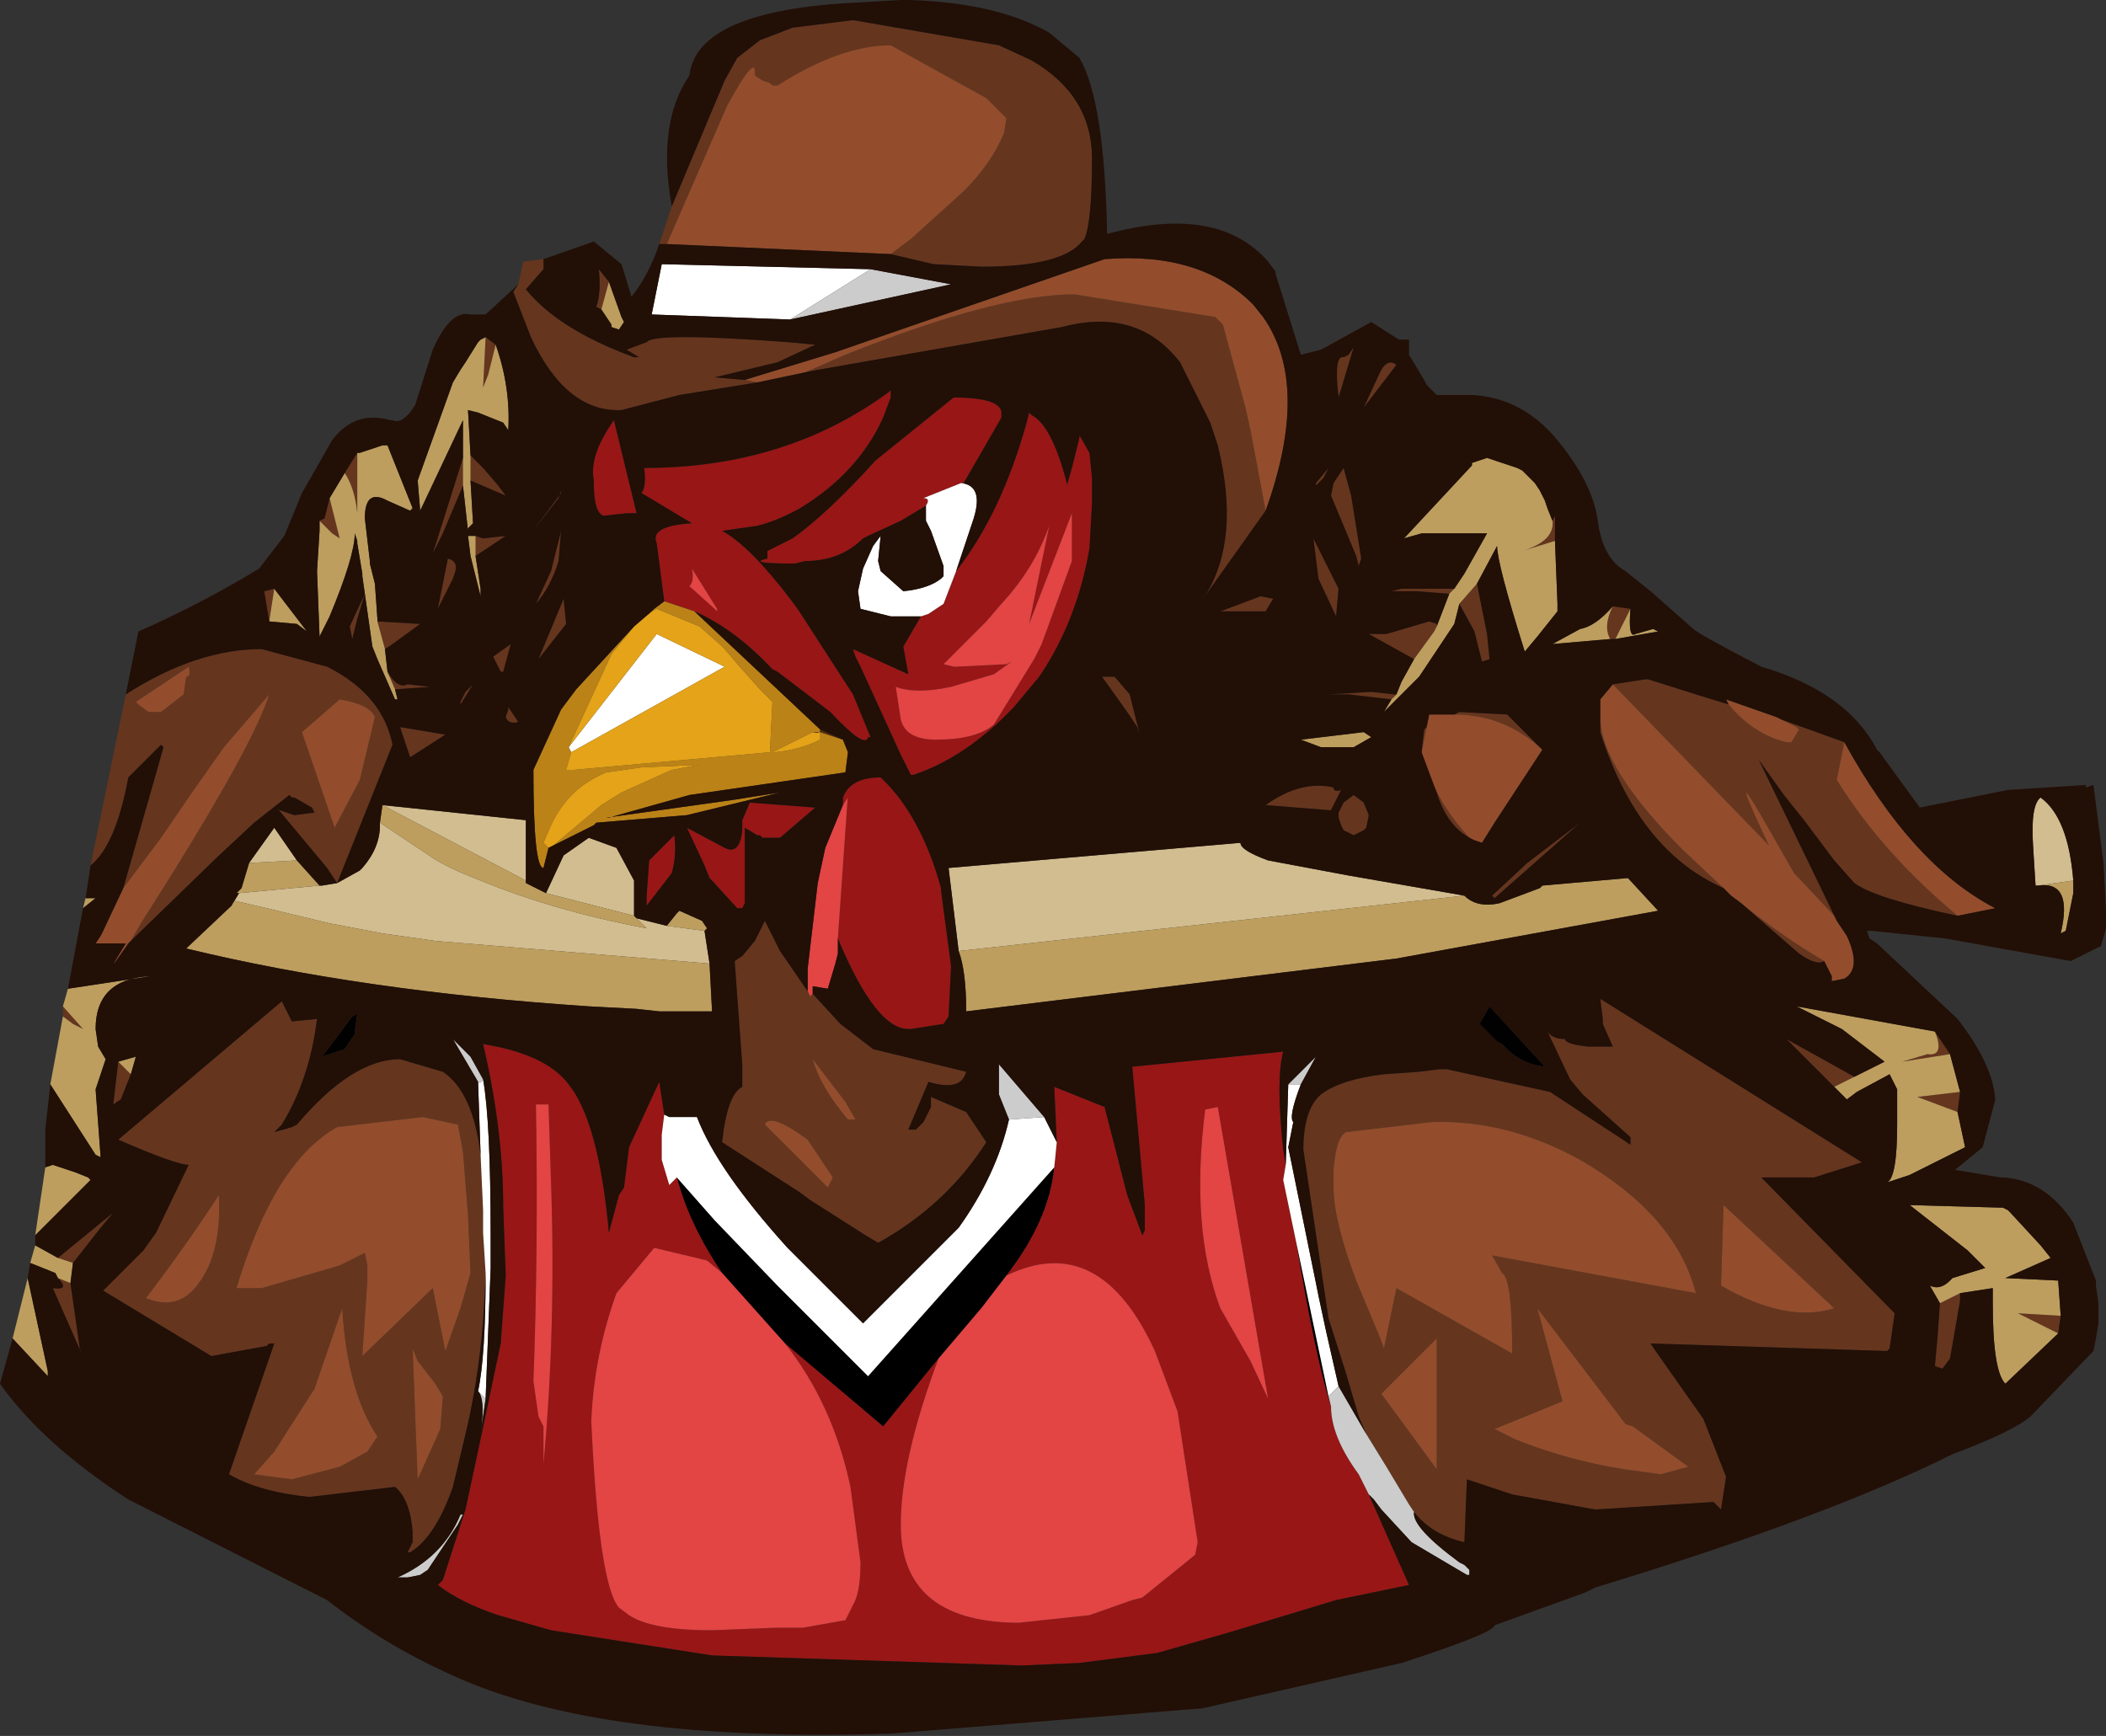 <?xml version="1.0" encoding="UTF-8" standalone="no"?>
<svg xmlns:ffdec="https://www.free-decompiler.com/flash" xmlns:xlink="http://www.w3.org/1999/xlink" ffdec:objectType="shape" height="34.5px" width="41.85px" xmlns="http://www.w3.org/2000/svg">
  <rect width="100%" height="100%" fill="#333333" stroke="none"/>
  <g transform="matrix(1.0, 0.0, 0.0, 1.0, 21.7, 104.35)">
    <path d="M-8.35 -100.25 L-7.3 -102.75 -7.05 -103.2 -6.6 -103.55 -5.95 -103.8 -4.75 -103.95 -1.85 -103.45 -1.2 -103.15 Q0.0 -102.45 0.0 -101.2 0.0 -99.95 -0.15 -99.6 L-0.2 -99.55 Q-0.6 -99.05 -2.2 -99.05 L-3.15 -99.1 -4.0 -99.3 -3.6 -99.6 -2.55 -100.55 Q-2.0 -101.1 -1.75 -101.7 L-1.7 -102.0 -2.1 -102.4 -4.0 -103.45 Q-5.0 -103.45 -6.25 -102.65 L-6.35 -102.65 -6.4 -102.7 -6.55 -102.75 -6.7 -102.85 Q-6.65 -103.35 -7.25 -102.25 L-8.45 -99.5 -8.6 -99.5 -8.35 -100.25 M-10.9 -99.2 L-10.9 -99.0 -11.25 -98.6 Q-10.6 -97.8 -9.1 -97.25 L-9.0 -97.25 -9.25 -97.4 -8.85 -97.55 Q-8.7 -97.75 -6.05 -97.55 L-5.5 -97.5 -6.25 -97.15 -7.5 -96.85 -6.9 -96.8 -6.65 -96.75 -8.2 -96.5 -9.35 -96.2 Q-10.45 -96.15 -11.15 -97.65 L-11.5 -98.55 -11.4 -98.7 -11.3 -99.15 -10.9 -99.2 M3.45 -94.2 L2.1 -92.3 Q3.0 -93.45 2.5 -95.5 L2.35 -95.95 1.75 -97.15 Q0.9 -98.25 -0.6 -97.85 L-5.45 -97.0 -5.7 -96.95 -4.9 -97.3 Q-1.9 -98.5 -0.35 -98.5 L2.45 -98.05 2.6 -97.9 3.05 -96.25 3.15 -95.8 3.45 -94.2 M-19.2 -90.55 Q-17.8 -91.45 -16.5 -91.45 L-15.2 -91.1 Q-14.1 -90.55 -13.9 -89.55 L-15.0 -86.8 -15.1 -86.95 -15.2 -87.1 -16.2 -88.3 -16.15 -88.25 -15.85 -88.15 -15.45 -88.2 -15.5 -88.3 -15.85 -88.5 -15.9 -88.5 -15.95 -88.55 -16.65 -88.0 -17.4 -87.3 -19.1 -85.65 -18.9 -86.0 -18.3 -86.95 Q-16.65 -89.6 -16.35 -90.55 L-17.25 -89.5 -17.85 -88.65 -18.5 -87.7 -19.25 -86.7 -18.45 -89.5 -18.5 -89.55 -19.15 -88.9 Q-19.4 -87.55 -19.9 -87.15 L-19.2 -90.55 M-20.55 -79.35 L-19.45 -80.25 -19.7 -79.95 -20.25 -79.25 -20.55 -79.35 M-20.3 -78.85 L-20.1 -77.45 -20.1 -77.5 -20.65 -78.75 Q-20.3 -78.7 -20.55 -78.95 L-20.3 -78.85 M13.6 -90.1 L13.7 -90.05 14.95 -89.6 14.8 -88.85 Q15.7 -87.4 17.2 -86.15 15.55 -86.5 15.15 -86.8 L14.75 -87.25 14.15 -88.05 13.75 -88.55 13.25 -89.25 14.8 -86.05 14.75 -86.15 13.95 -87.0 13.35 -88.05 Q12.6 -89.35 13.45 -87.55 L10.35 -90.75 11.0 -90.85 11.05 -90.85 12.0 -90.55 12.65 -90.35 Q13.15 -89.75 13.8 -89.6 L13.85 -89.6 13.9 -89.6 14.05 -89.85 14.0 -89.9 13.6 -90.1 M14.55 -85.25 Q14.4 -85.15 14.05 -85.4 L12.9 -86.4 Q13.7 -85.75 14.55 -85.25 M12.55 -86.7 Q10.85 -87.45 10.1 -89.8 L10.1 -90.45 10.1 -90.1 Q10.1 -89.1 11.75 -87.45 L12.55 -86.7 M10.35 -92.3 L10.7 -92.25 10.4 -91.65 10.3 -91.65 Q10.15 -91.9 10.35 -92.3 M6.05 -97.1 L5.4 -96.25 5.7 -96.9 Q5.85 -97.25 6.05 -97.1 M5.2 -97.45 L4.9 -96.45 Q4.8 -97.3 5.0 -97.25 L5.1 -97.3 5.2 -97.45 M5.0 -95.05 L5.15 -94.5 5.35 -93.25 5.3 -93.1 5.25 -93.3 4.75 -94.5 4.8 -94.75 5.0 -95.05 M9.15 -94.0 L9.2 -94.1 9.2 -93.6 8.55 -93.4 Q9.2 -93.6 9.15 -94.0 M7.65 -92.75 L7.85 -91.75 7.9 -91.25 7.75 -91.2 7.65 -91.6 7.6 -91.8 7.3 -92.35 7.65 -92.75 M5.95 -90.45 L5.1 -90.55 4.7 -90.55 5.55 -90.6 6.0 -90.55 6.05 -90.55 5.95 -90.45 M6.4 -91.25 L5.5 -91.75 5.85 -91.75 6.7 -92.0 6.85 -91.95 6.85 -91.9 6.8 -91.8 6.4 -91.25 M7.1 -92.55 L6.45 -92.6 6.1 -92.6 5.95 -92.6 6.15 -92.65 6.4 -92.65 6.75 -92.65 7.2 -92.65 7.1 -92.55 M4.4 -93.65 L4.9 -92.65 4.85 -92.1 4.5 -92.85 4.4 -93.65 M4.7 -95.05 L4.6 -94.85 4.45 -94.7 4.45 -94.75 4.7 -95.05 M3.45 -92.2 L2.55 -92.2 3.35 -92.5 3.6 -92.45 3.45 -92.2 M0.95 -89.75 L0.9 -89.9 0.7 -90.2 0.2 -90.9 0.45 -90.9 0.75 -90.55 0.95 -89.75 M4.75 -88.25 L4.7 -88.25 3.45 -88.35 Q4.15 -88.85 4.8 -88.7 4.8 -88.6 4.95 -88.65 L4.75 -88.25 M4.9 -88.1 L4.9 -88.15 4.9 -88.2 5.0 -88.4 5.2 -88.55 5.4 -88.4 5.5 -88.15 5.45 -87.9 5.4 -87.85 5.2 -87.75 5.0 -87.85 4.95 -87.95 4.9 -88.1 M7.2 -90.15 L7.3 -90.2 8.25 -90.15 8.95 -89.45 Q8.2 -90.15 7.2 -90.15 M7.5 -87.7 Q7.05 -87.95 6.85 -88.6 L6.55 -89.4 6.6 -89.85 6.65 -89.9 6.55 -89.4 Q6.8 -88.45 7.5 -87.7 M9.7 -88.0 L8.0 -86.5 7.95 -86.55 8.65 -87.2 9.7 -88.0 M5.45 -75.85 L5.3 -76.2 5.05 -77.05 4.7 -78.15 4.2 -81.5 Q4.2 -82.3 4.55 -82.6 4.95 -82.9 5.8 -83.0 L6.5 -83.05 6.9 -83.1 7.05 -83.1 9.1 -82.65 10.55 -81.7 10.7 -81.6 10.7 -81.75 9.75 -82.6 9.5 -82.9 9.05 -83.85 Q9.15 -83.7 9.4 -83.7 9.4 -83.6 9.85 -83.55 L10.35 -83.55 10.15 -84.0 10.15 -84.1 10.1 -84.5 15.3 -81.25 14.35 -80.95 13.95 -80.95 13.65 -80.95 13.3 -80.95 15.95 -78.25 15.85 -77.55 15.8 -77.5 11.1 -77.65 11.2 -77.5 12.15 -76.15 12.6 -75.0 12.5 -74.35 12.35 -74.5 10.0 -74.35 8.35 -74.65 7.45 -74.95 7.4 -73.7 Q6.75 -73.85 6.4 -74.3 L6.3 -74.45 5.85 -75.2 5.45 -75.85 M5.8 -77.55 L6.05 -78.75 8.35 -77.45 Q8.35 -78.95 8.15 -79.05 L7.95 -79.4 12.0 -78.65 Q11.6 -80.2 9.7 -81.3 8.25 -82.1 6.75 -82.05 L5.05 -81.85 Q4.85 -81.75 4.8 -81.1 L4.8 -80.75 Q4.8 -80.1 5.25 -78.9 L5.75 -77.7 5.8 -77.55 M5.75 -76.65 L6.85 -75.15 6.85 -77.75 5.75 -76.65 M8.0 -75.95 L8.2 -75.85 8.4 -75.75 Q9.65 -75.25 10.95 -75.1 L11.3 -75.05 11.85 -75.2 10.75 -76.0 10.6 -76.05 10.45 -76.25 8.85 -78.35 9.35 -76.5 8.0 -75.95 M17.25 -82.65 L17.2 -82.25 16.4 -82.55 17.25 -82.65 M14.75 -82.75 L13.8 -83.7 15.15 -82.95 14.75 -82.75 M16.75 -83.85 L17.05 -83.4 16.1 -83.25 16.6 -83.4 Q16.95 -83.35 16.75 -83.85 M14.75 -78.35 L12.55 -80.4 12.5 -78.8 Q13.8 -78.05 14.75 -78.35 M19.25 -78.2 L19.2 -77.85 18.4 -78.25 19.25 -78.2 M17.25 -78.65 L17.25 -78.5 17.05 -77.35 16.9 -77.15 16.75 -77.2 16.8 -77.75 16.85 -78.45 17.25 -78.65 M-9.75 -98.2 L-9.85 -98.25 Q-9.75 -98.55 -9.8 -99.0 L-9.6 -98.75 -9.75 -98.2 M-5.55 -84.6 L-5.0 -84.0 -4.35 -83.5 -2.5 -83.05 Q-2.6 -82.65 -3.25 -82.85 L-3.65 -81.9 -3.5 -81.9 -3.35 -82.05 -3.2 -82.35 -3.2 -82.55 -2.5 -82.25 -2.1 -81.65 Q-2.9 -80.4 -4.25 -79.65 L-4.5 -79.8 -5.6 -80.5 -5.8 -80.65 -7.35 -81.65 Q-7.25 -82.6 -6.95 -82.75 L-6.95 -82.8 -6.95 -83.2 -7.05 -84.55 -7.1 -85.25 -6.95 -85.35 -6.7 -85.65 -6.5 -86.05 -6.2 -85.45 -5.65 -84.65 -5.6 -84.55 -5.55 -84.6 M-12.05 -97.65 L-11.85 -97.5 -12.0 -96.9 -12.1 -96.65 -12.05 -97.65 M-12.35 -95.3 L-12.1 -95.05 -11.8 -94.7 -11.65 -94.5 -12.35 -94.8 -12.35 -95.3 M-12.5 -94.7 L-12.9 -93.75 -13.1 -93.35 -12.5 -95.25 -12.5 -94.7 M-15.15 -94.45 L-14.95 -93.65 -15.1 -93.75 -15.35 -94.0 -15.25 -94.05 -15.15 -94.45 M-13.85 -90.65 L-14.0 -91.0 Q-13.8 -90.65 -13.6 -90.75 L-13.15 -90.7 -13.85 -90.65 M-14.05 -91.45 L-14.2 -92.0 -13.35 -91.95 -13.9 -91.55 -14.05 -91.45 M-14.6 -95.35 L-14.6 -94.15 Q-14.65 -94.65 -14.85 -94.95 L-14.6 -95.35 M-10.55 -94.55 L-11.15 -93.75 -10.6 -94.45 -10.55 -94.6 -10.55 -94.55 M-12.25 -93.3 L-12.25 -93.45 -12.25 -93.7 -12.1 -93.65 -11.65 -93.7 -12.25 -93.3 M-10.6 -93.2 Q-10.75 -92.7 -11.05 -92.35 L-10.75 -93.0 -10.55 -93.8 -10.6 -93.2 M-12.8 -93.25 Q-12.6 -93.2 -12.65 -93.0 L-12.7 -92.85 -13.0 -92.25 -12.8 -93.25 M-16.35 -92.0 L-16.45 -92.6 -16.25 -92.65 -16.35 -92.0 M-17.95 -91.1 L-19.0 -90.4 -18.95 -90.35 -18.75 -90.2 -18.7 -90.2 -18.5 -90.2 -18.05 -90.55 -18.0 -90.9 Q-17.9 -90.9 -17.95 -91.1 M-11.7 -91.0 L-11.75 -91.0 -11.9 -91.3 -11.55 -91.55 -11.7 -91.0 M-10.45 -91.95 L-11.0 -91.25 -10.5 -92.45 -10.45 -91.95 M-12.45 -90.6 L-12.25 -90.8 -12.3 -90.75 -12.55 -90.35 -12.55 -90.4 -12.45 -90.6 M-11.4 -90.0 Q-11.6 -89.95 -11.65 -90.1 L-11.6 -90.25 -11.6 -90.3 -11.4 -90.0 M-14.45 -92.55 L-14.6 -92.05 -14.7 -91.65 -14.75 -91.9 -14.45 -92.55 M-15.7 -89.8 L-15.05 -87.9 -14.55 -88.85 -14.25 -90.1 Q-14.35 -90.35 -14.95 -90.45 L-15.7 -89.8 M-13.55 -89.3 L-13.75 -89.9 -12.85 -89.75 -13.55 -89.3 M-12.05 -79.05 Q-12.1 -77.3 -12.45 -75.85 L-12.7 -74.8 Q-13.05 -73.8 -13.55 -73.5 L-13.65 -73.5 -13.6 -73.5 -13.5 -73.7 -13.5 -73.9 Q-13.55 -74.55 -13.85 -74.8 L-15.55 -74.6 Q-16.55 -74.7 -17.15 -75.05 L-16.25 -77.65 -16.35 -77.65 -16.4 -77.6 -17.5 -77.4 -19.65 -78.7 -18.85 -79.5 -18.6 -79.85 -17.95 -81.2 Q-18.2 -81.2 -19.35 -81.7 L-16.1 -84.45 -15.9 -84.05 -15.4 -84.1 Q-15.55 -82.9 -16.1 -82.0 L-16.25 -81.85 -15.9 -81.95 -15.8 -82.0 Q-14.7 -83.3 -13.75 -83.3 L-12.9 -83.05 Q-12.3 -82.65 -12.15 -81.4 L-12.1 -80.3 -12.1 -79.85 -12.05 -79.05 M-12.85 -77.5 L-12.55 -78.35 -12.35 -79.05 -12.4 -80.2 -12.5 -81.45 -12.6 -82.0 -13.3 -82.15 -15.0 -81.95 Q-16.25 -81.25 -17.0 -78.75 L-16.55 -78.75 -16.5 -78.75 -14.95 -79.2 -14.45 -79.45 -14.4 -79.2 -14.4 -78.9 -14.5 -77.4 -13.1 -78.75 -12.85 -77.5 M-20.45 -84.35 L-20.05 -83.9 -20.25 -84.0 -20.45 -84.15 -20.45 -84.35 M-19.35 -83.25 L-19.1 -83.0 -19.3 -82.5 -19.45 -82.4 -19.35 -83.25 M-13.4 -74.95 L-12.95 -75.95 -12.9 -76.6 -13.05 -76.85 -13.4 -77.3 -13.5 -77.55 -13.4 -74.95 M-15.45 -76.75 L-16.25 -75.5 -16.65 -75.05 -15.9 -74.95 -14.95 -75.2 -14.4 -75.5 -14.2 -75.8 Q-14.8 -76.7 -14.9 -78.35 L-15.45 -76.75 M-18.65 -78.5 Q-18.1 -78.35 -17.75 -78.85 -17.3 -79.45 -17.35 -80.55 L-17.35 -80.6 Q-18.0 -79.6 -18.8 -78.55 L-18.65 -78.5 M-5.55 -83.3 Q-5.4 -82.75 -4.85 -82.1 L-4.8 -82.1 -4.7 -82.1 -4.9 -82.45 -5.55 -83.3 M-5.15 -80.95 L-5.65 -81.7 Q-6.4 -82.25 -6.5 -82.0 L-5.25 -80.75 -5.15 -80.95" fill="#66351e" fill-rule="evenodd" stroke="none"/>
    <path d="M4.05 -79.7 L4.7 -76.6 4.75 -76.4 Q4.45 -77.3 4.05 -79.7 M-3.05 -77.35 L-4.15 -76.0 -6.1 -77.65 -7.35 -79.05 Q-8.0 -80.0 -8.25 -80.95 L-7.5 -80.1 -6.25 -78.8 -5.7 -78.25 -4.45 -77.0 -0.75 -81.15 Q-0.85 -80.1 -1.7 -79.0 L-2.2 -78.35 -3.05 -77.35" fill="#000000" fill-rule="evenodd" stroke="none"/>
    <path d="M-4.0 -99.3 L-8.45 -99.5 -7.25 -102.25 Q-6.65 -103.35 -6.7 -102.85 L-6.55 -102.75 -6.4 -102.7 -6.35 -102.65 -6.25 -102.65 Q-5.0 -103.45 -4.0 -103.45 L-2.1 -102.4 -1.7 -102.0 -1.75 -101.7 Q-2.0 -101.1 -2.55 -100.55 L-3.6 -99.6 -4.0 -99.3 M-6.9 -96.8 L-5.1 -97.35 0.25 -99.2 Q2.15 -99.35 3.2 -98.3 L3.4 -98.05 Q4.35 -96.7 3.45 -94.2 L3.15 -95.8 3.05 -96.25 2.6 -97.9 2.45 -98.05 -0.35 -98.5 Q-1.9 -98.5 -4.9 -97.3 L-5.7 -96.95 -6.65 -96.75 -6.9 -96.8 M-19.1 -85.65 L-19.15 -85.6 Q-19.7 -84.8 -19.2 -85.6 L-19.8 -85.6 -19.7 -85.75 -19.65 -85.85 -19.25 -86.7 -18.5 -87.7 -17.85 -88.65 -17.25 -89.5 -16.35 -90.55 Q-16.65 -89.6 -18.3 -86.95 L-18.9 -86.0 -19.1 -85.65 M14.95 -89.6 Q16.3 -87.15 17.95 -86.3 L17.2 -86.15 Q15.7 -87.4 14.8 -88.85 L14.95 -89.6 M14.8 -86.05 L15.0 -85.75 Q15.3 -85.1 14.95 -84.9 L14.7 -84.85 14.7 -84.95 14.55 -85.25 Q13.7 -85.75 12.9 -86.4 L12.7 -86.55 12.55 -86.7 11.75 -87.45 Q10.1 -89.1 10.1 -90.1 L10.1 -90.45 10.35 -90.75 13.45 -87.55 Q12.6 -89.35 13.35 -88.05 L13.95 -87.0 14.75 -86.15 14.8 -86.05 M12.65 -90.35 L12.6 -90.45 13.6 -90.1 14.0 -89.9 14.05 -89.85 13.9 -89.6 13.85 -89.6 13.8 -89.6 Q13.15 -89.75 12.65 -90.35 M7.2 -90.15 Q8.2 -90.15 8.95 -89.45 L8.0 -88.0 7.75 -87.6 7.6 -87.65 7.5 -87.7 Q6.8 -88.45 6.55 -89.4 L6.65 -89.9 6.7 -90.15 6.95 -90.15 7.2 -90.15 M5.8 -77.55 L5.75 -77.7 5.25 -78.9 Q4.8 -80.1 4.8 -80.75 L4.8 -81.1 Q4.85 -81.75 5.05 -81.85 L6.75 -82.05 Q8.25 -82.1 9.7 -81.3 11.6 -80.2 12.0 -78.65 L7.95 -79.4 8.15 -79.05 Q8.35 -78.95 8.35 -77.45 L6.05 -78.75 5.8 -77.55 M8.0 -75.95 L9.35 -76.5 8.85 -78.35 10.45 -76.25 10.6 -76.05 10.75 -76.0 11.85 -75.2 11.3 -75.05 10.95 -75.1 Q9.65 -75.25 8.4 -75.75 L8.2 -75.85 8.0 -75.95 M5.75 -76.65 L6.85 -77.75 6.85 -75.15 5.75 -76.65 M14.75 -78.35 Q13.8 -78.05 12.5 -78.8 L12.55 -80.4 14.75 -78.35 M-17.95 -91.1 Q-17.9 -90.9 -18.0 -90.9 L-18.05 -90.55 -18.5 -90.2 -18.7 -90.2 -18.75 -90.2 -18.95 -90.35 -19.0 -90.4 -17.95 -91.1 M-15.7 -89.8 L-14.95 -90.45 Q-14.35 -90.35 -14.25 -90.1 L-14.55 -88.85 -15.05 -87.9 -15.7 -89.8 M-12.85 -77.5 L-13.1 -78.75 -14.5 -77.4 -14.4 -78.9 -14.4 -79.2 -14.45 -79.45 -14.95 -79.2 -16.5 -78.75 -16.55 -78.75 -17.0 -78.75 Q-16.25 -81.25 -15.0 -81.95 L-13.3 -82.15 -12.6 -82.0 -12.5 -81.45 -12.4 -80.2 -12.35 -79.05 -12.55 -78.35 -12.85 -77.5 M-18.65 -78.5 L-18.8 -78.55 Q-18.0 -79.6 -17.35 -80.6 L-17.35 -80.55 Q-17.3 -79.45 -17.75 -78.85 -18.1 -78.35 -18.65 -78.5 M-15.45 -76.75 L-14.9 -78.35 Q-14.8 -76.7 -14.2 -75.8 L-14.4 -75.5 -14.95 -75.2 -15.9 -74.95 -16.65 -75.05 -16.25 -75.5 -15.45 -76.75 M-13.4 -74.95 L-13.5 -77.55 -13.4 -77.3 -13.05 -76.85 -12.9 -76.6 -12.95 -75.95 -13.4 -74.95 M-5.55 -83.3 L-4.9 -82.45 -4.7 -82.1 -4.8 -82.1 -4.85 -82.1 Q-5.4 -82.75 -5.55 -83.3 M-5.15 -80.95 L-5.25 -80.75 -6.5 -82.0 Q-6.4 -82.25 -5.65 -81.7 L-5.15 -80.95" fill="#934d2c" fill-rule="evenodd" stroke="none"/>
    <path d="M-15.0 -86.8 L-14.55 -87.05 -14.5 -87.1 Q-14.15 -87.5 -14.15 -87.95 L-14.15 -88.0 -13.1 -87.3 Q-12.8 -87.1 -12.15 -86.85 -10.7 -86.25 -8.85 -85.9 L-9.05 -86.1 -8.45 -85.95 -7.7 -85.85 -7.6 -85.2 -13.05 -85.65 -14.1 -85.8 -15.15 -86.0 -16.4 -86.3 -17.05 -86.45 -17.1 -86.35 -16.95 -86.6 -15.35 -86.75 -15.3 -86.75 -15.0 -86.8 M-14.1 -88.35 L-11.25 -88.05 -11.25 -86.85 -14.1 -88.35 M-10.85 -86.6 L-10.5 -87.35 -10.0 -87.7 -9.45 -87.5 -9.1 -86.85 -9.1 -86.15 -10.85 -86.6 M-16.75 -87.2 L-16.25 -87.9 -15.8 -87.25 -16.75 -87.2 M18.8 -86.75 L18.75 -86.75 18.7 -87.55 Q18.65 -88.35 18.85 -88.5 19.4 -88.1 19.5 -86.85 L18.8 -86.75 M-2.65 -85.45 L-2.85 -87.1 2.95 -87.6 Q2.95 -87.45 3.5 -87.25 L5.1 -86.95 7.4 -86.55 -2.65 -85.45" fill="#d2bd90" fill-rule="evenodd" stroke="none"/>
    <path d="M-14.15 -88.0 L-14.1 -88.35 -11.25 -86.85 -11.25 -86.8 -10.85 -86.6 -9.1 -86.15 -9.05 -86.1 -8.85 -85.9 Q-10.7 -86.25 -12.15 -86.85 -12.8 -87.1 -13.1 -87.3 L-14.15 -88.0 M-8.45 -85.95 L-8.25 -86.2 -8.2 -86.25 -7.75 -86.05 -7.65 -85.9 -7.7 -85.85 -8.45 -85.95 M-7.6 -85.2 L-7.55 -84.25 -7.9 -84.25 -8.6 -84.25 -9.05 -84.3 -10.0 -84.35 Q-14.5 -84.65 -18.0 -85.5 L-17.1 -86.35 -17.05 -86.45 -16.4 -86.3 -15.15 -86.0 -14.1 -85.8 -13.05 -85.65 -7.6 -85.2 M-16.95 -86.6 L-17.0 -86.6 -16.9 -86.7 -16.75 -87.2 -15.8 -87.25 -15.35 -86.75 -16.95 -86.6 M-20.0 -86.5 L-19.8 -86.5 -20.05 -86.3 -20.0 -86.5 M-20.35 -84.7 L-18.7 -84.95 Q-19.8 -84.9 -19.8 -83.9 L-19.75 -83.55 -19.6 -83.3 -19.8 -82.7 -19.7 -81.35 -19.8 -81.4 -20.7 -82.8 -20.45 -84.15 -20.25 -84.0 -20.05 -83.9 -20.45 -84.35 -20.35 -84.7 M-20.8 -81.15 L-20.65 -81.2 -20.2 -81.05 -19.95 -80.95 -19.9 -80.9 -21.0 -79.8 -20.8 -81.15 M-21.0 -79.6 L-20.55 -79.35 -20.25 -79.25 -20.3 -78.85 -20.55 -78.95 -20.6 -79.05 -21.1 -79.25 -21.0 -79.6 M-21.15 -78.95 L-20.75 -77.1 -20.75 -77.0 -21.45 -77.75 -21.15 -78.95 M10.7 -92.25 Q10.65 -91.65 10.8 -91.75 L11.15 -91.85 11.25 -91.8 10.4 -91.65 10.7 -92.25 M10.3 -91.65 L9.15 -91.55 9.7 -91.85 Q10.0 -91.9 10.35 -92.3 10.15 -91.9 10.3 -91.65 M19.5 -86.85 L19.5 -86.6 19.35 -85.85 19.25 -85.8 Q19.5 -86.85 18.8 -86.75 L19.5 -86.85 M7.2 -92.65 L7.4 -92.95 7.85 -93.75 6.55 -93.75 6.2 -93.65 7.55 -95.1 7.55 -95.15 7.85 -95.25 8.45 -95.05 8.55 -95.0 8.6 -94.95 8.8 -94.75 8.9 -94.6 9.0 -94.4 9.05 -94.25 9.15 -94.0 Q9.2 -93.6 8.55 -93.4 L9.2 -93.6 9.25 -92.35 9.25 -92.2 8.85 -91.7 8.6 -91.4 Q8.05 -93.15 8.05 -93.5 L7.65 -92.75 7.3 -92.35 7.2 -91.95 6.5 -90.9 5.8 -90.2 5.95 -90.45 6.05 -90.55 6.15 -90.8 6.4 -91.25 6.8 -91.8 6.85 -91.9 7.1 -92.55 7.2 -92.65 M4.15 -89.65 L5.4 -89.8 5.55 -89.7 5.2 -89.5 4.55 -89.5 4.15 -89.65 M-2.65 -85.45 L7.4 -86.55 Q7.65 -86.3 8.1 -86.4 L8.9 -86.7 8.95 -86.75 10.65 -86.9 11.25 -86.25 6.05 -85.3 -2.5 -84.25 Q-2.5 -85.05 -2.65 -85.45 M17.2 -82.25 L17.35 -81.55 16.25 -81.0 15.8 -80.85 Q16.0 -80.95 16.0 -82.0 L16.0 -82.7 15.85 -83.0 15.2 -82.65 15.0 -82.5 14.75 -82.75 15.15 -82.95 15.75 -83.25 14.9 -83.9 14.0 -84.35 16.75 -83.85 Q16.95 -83.35 16.6 -83.4 L16.1 -83.25 17.05 -83.4 17.25 -82.65 16.4 -82.55 17.2 -82.25 M16.85 -78.45 L16.65 -78.8 Q16.85 -78.7 17.05 -78.9 L17.1 -78.95 17.75 -79.15 17.4 -79.5 16.25 -80.4 18.05 -80.35 18.1 -80.35 18.2 -80.3 18.25 -80.25 18.85 -79.6 19.05 -79.35 18.15 -78.95 19.2 -78.9 19.25 -78.2 18.4 -78.25 19.2 -77.85 18.15 -76.85 Q17.9 -77.1 17.9 -78.45 L17.9 -78.75 17.25 -78.65 16.85 -78.45 M-9.75 -98.2 L-9.6 -98.75 -9.35 -98.05 -9.3 -97.95 -9.4 -97.8 -9.55 -97.85 -9.55 -97.9 -9.75 -98.2 M-12.05 -97.65 L-12.1 -96.65 -12.0 -96.9 -11.85 -97.5 Q-11.55 -96.65 -11.6 -95.8 L-11.7 -95.95 -12.2 -96.15 -12.4 -96.2 -12.35 -95.3 -12.35 -94.8 -12.3 -93.95 -12.4 -93.85 -12.4 -93.8 -12.5 -94.7 -12.5 -95.25 -12.5 -96.0 -13.35 -94.2 -13.4 -94.8 -12.7 -96.75 -12.55 -97.0 -12.45 -97.15 -12.2 -97.55 -12.15 -97.6 -12.05 -97.65 M-15.15 -94.45 L-14.85 -94.95 Q-14.65 -94.65 -14.6 -94.15 L-14.6 -95.35 -14.55 -95.35 -14.1 -95.5 -14.0 -95.5 -13.6 -94.5 -13.5 -94.25 -13.55 -94.2 -14.0 -94.4 Q-14.45 -94.65 -14.45 -94.05 L-14.35 -93.2 -14.35 -93.15 -14.25 -92.75 -14.2 -92.05 -14.2 -92.0 -14.05 -91.45 -14.0 -91.0 -13.85 -90.65 -13.8 -90.45 -13.85 -90.45 -14.2 -91.25 -14.3 -91.5 -14.45 -92.55 -14.5 -92.9 -14.5 -92.95 -14.6 -93.55 -14.6 -93.6 -14.65 -93.75 Q-14.65 -93.3 -15.15 -92.1 L-15.35 -91.7 -15.4 -93.0 -15.35 -93.8 -15.35 -93.9 -15.35 -94.0 -15.1 -93.75 -14.95 -93.65 -15.15 -94.45 M-12.25 -93.3 L-12.15 -92.65 -12.15 -92.5 -12.35 -93.3 -12.4 -93.7 -12.25 -93.7 -12.25 -93.45 -12.25 -93.3 M-16.25 -92.65 L-15.6 -91.8 -15.8 -91.95 -16.35 -92.0 -16.25 -92.65 M-19.1 -83.0 L-19.35 -83.25 -19.0 -83.35 -19.1 -83.0" fill="#bd9e5e" fill-rule="evenodd" stroke="none"/>
    <path d="M-2.7 -93.0 Q-1.8 -94.15 -1.3 -95.95 L-1.25 -96.15 -1.2 -96.1 Q-0.8 -95.9 -0.5 -94.75 L-0.5 -94.7 -0.4 -95.05 -0.25 -95.65 -0.25 -95.7 -0.05 -95.35 0.0 -94.85 0.0 -94.35 -0.05 -93.45 Q-0.3 -92.0 -1.05 -90.9 L-1.55 -90.3 Q-2.5 -89.3 -3.55 -88.95 L-3.6 -88.95 -3.8 -89.35 -4.6 -91.1 -4.7 -91.3 -4.75 -91.45 -3.65 -90.95 -3.75 -91.5 -3.4 -92.1 -3.25 -92.15 -2.95 -92.35 -2.7 -93.0 M-3.3 -94.3 L-3.8 -94.0 -4.45 -93.7 -4.55 -93.65 Q-5.0 -93.2 -5.7 -93.2 L-5.9 -93.15 Q-6.9 -93.15 -6.45 -93.25 L-6.45 -93.4 -5.95 -93.65 Q-5.25 -94.15 -4.3 -95.2 L-2.75 -96.45 Q-1.75 -96.45 -1.8 -96.1 L-1.8 -96.05 -2.55 -94.75 -2.6 -94.75 -3.35 -94.45 Q-3.2 -94.45 -3.3 -94.3 M5.5 -74.65 L6.3 -72.85 4.85 -72.55 2.7 -71.9 1.3 -71.5 -0.25 -71.3 -1.4 -71.25 -7.55 -71.45 -10.75 -71.95 -11.8 -72.25 Q-12.55 -72.5 -13.0 -72.85 L-12.9 -72.95 -12.45 -74.35 -12.15 -75.75 -11.75 -77.65 -11.65 -79.0 -11.7 -80.35 Q-11.7 -81.9 -12.1 -83.6 -10.85 -83.4 -10.4 -82.8 -9.8 -82.05 -9.6 -79.85 L-9.4 -80.6 -9.3 -80.75 -9.2 -81.55 -8.6 -82.85 -8.5 -82.2 -8.55 -81.8 -8.55 -81.4 -8.55 -81.3 -8.4 -80.8 -8.25 -80.95 Q-8.0 -80.0 -7.35 -79.05 L-7.65 -79.3 -8.7 -79.55 -9.45 -78.65 Q-9.9 -77.4 -9.95 -76.1 -9.8 -72.85 -9.4 -72.4 L-9.2 -72.25 Q-8.75 -71.95 -7.55 -71.95 L-6.3 -72.0 -6.2 -72.0 -5.75 -72.0 -4.9 -72.15 -4.75 -72.45 Q-4.6 -72.7 -4.6 -73.3 L-4.8 -74.8 Q-5.15 -76.45 -6.1 -77.65 L-4.15 -76.0 -3.05 -77.35 Q-3.8 -75.35 -3.8 -74.05 -3.8 -72.15 -1.55 -72.1 L-1.45 -72.1 -0.05 -72.25 0.8 -72.55 1.0 -72.6 2.05 -73.45 2.1 -73.7 1.7 -76.3 1.25 -77.5 Q0.15 -79.9 -1.7 -79.0 -0.85 -80.1 -0.75 -81.15 L-0.7 -81.65 -0.75 -82.75 0.25 -82.35 0.7 -80.6 1.0 -79.8 1.05 -79.9 1.05 -80.05 1.05 -80.4 0.8 -83.15 3.8 -83.45 Q3.65 -82.9 3.8 -81.5 L3.85 -81.2 3.8 -80.9 4.05 -79.7 Q4.45 -77.3 4.75 -76.4 4.75 -75.8 5.3 -75.05 L5.35 -74.95 5.5 -74.65 M2.5 -82.35 L2.25 -82.3 Q1.95 -79.95 2.55 -78.35 L3.15 -77.3 3.5 -76.55 2.5 -82.35 M-8.5 -92.4 L-8.65 -93.55 Q-8.8 -93.9 -7.95 -93.95 L-8.95 -94.55 Q-8.85 -94.7 -8.9 -95.05 -6.1 -95.05 -4.05 -96.55 L-4.0 -96.6 -4.0 -96.45 -4.15 -96.05 Q-4.65 -94.95 -5.8 -94.25 -6.25 -94.0 -6.65 -93.9 L-7.35 -93.8 Q-6.8 -93.5 -6.0 -92.45 L-5.85 -92.25 -4.75 -90.55 -4.4 -89.7 -4.45 -89.7 Q-4.5 -89.45 -5.2 -90.2 L-6.25 -91.0 -6.35 -91.05 Q-7.1 -91.85 -7.9 -92.2 L-8.5 -92.4 M-0.4 -93.2 L-0.4 -94.15 -1.25 -91.95 -0.85 -93.9 Q-1.15 -93.05 -1.8 -92.35 L-2.1 -92.0 -2.85 -91.25 -2.95 -91.15 -2.75 -91.1 -2.7 -91.1 -1.7 -91.15 -1.6 -91.2 -1.95 -90.95 -2.8 -90.7 Q-3.5 -90.55 -3.9 -90.7 L-3.8 -90.05 Q-3.7 -89.65 -3.1 -89.65 -2.3 -89.65 -1.95 -89.95 L-1.15 -91.25 -1.0 -91.55 -0.4 -93.2 M-9.5 -96.0 L-9.05 -94.15 -9.25 -94.15 -9.7 -94.1 Q-9.9 -94.15 -9.9 -94.75 L-9.9 -94.8 Q-10.0 -95.3 -9.5 -96.0 M-8.0 -92.7 L-7.5 -92.25 -7.45 -92.2 -7.45 -92.25 -7.95 -93.05 Q-7.9 -92.8 -8.0 -92.7 M-8.85 -86.35 L-8.85 -86.55 -8.8 -87.25 -8.3 -87.75 Q-8.25 -87.35 -8.35 -87.0 L-8.85 -86.35 M-7.6 -86.9 L-7.7 -87.15 -8.05 -87.9 -7.3 -87.5 Q-7.0 -87.35 -6.95 -87.85 L-6.95 -87.95 -6.95 -88.05 -6.8 -88.4 -5.5 -88.3 -6.2 -87.7 -6.3 -87.7 -6.5 -87.7 -6.55 -87.7 -6.6 -87.75 -6.65 -87.75 -6.9 -87.9 -6.9 -86.4 -6.95 -86.3 -7.05 -86.3 -7.55 -86.85 -7.6 -86.9 M-4.95 -88.35 L-4.95 -88.5 Q-4.8 -88.9 -4.2 -88.9 -3.4 -88.15 -3.0 -86.7 L-3.0 -86.65 -2.8 -85.15 -2.85 -84.15 -2.95 -84.0 -3.6 -83.9 -3.65 -83.9 Q-4.3 -83.9 -5.05 -85.7 L-4.9 -87.85 -4.85 -88.55 -4.85 -88.5 -4.95 -88.35 M-11.05 -82.4 Q-11.0 -79.55 -11.1 -76.9 L-11.0 -76.2 -10.9 -76.0 -10.9 -75.9 -10.9 -75.25 Q-10.65 -77.95 -10.75 -80.85 L-10.8 -82.4 -10.95 -82.4 -11.05 -82.4" fill="#981616" fill-rule="evenodd" stroke="none"/>
    <path d="M2.5 -82.35 L3.5 -76.55 3.15 -77.3 2.55 -78.35 Q1.95 -79.95 2.25 -82.3 L2.5 -82.35 M-1.7 -79.0 Q0.15 -79.9 1.25 -77.5 L1.7 -76.3 2.1 -73.7 2.05 -73.45 1.0 -72.6 0.8 -72.55 -0.05 -72.25 -1.45 -72.1 -1.55 -72.1 Q-3.8 -72.15 -3.8 -74.05 -3.8 -75.35 -3.05 -77.35 L-2.2 -78.35 -1.7 -79.0 M-6.1 -77.65 Q-5.15 -76.45 -4.8 -74.8 L-4.6 -73.3 Q-4.6 -72.7 -4.75 -72.45 L-4.9 -72.15 -5.75 -72.0 -6.2 -72.0 -6.3 -72.0 -7.55 -71.95 Q-8.75 -71.95 -9.2 -72.25 L-9.4 -72.4 Q-9.8 -72.85 -9.95 -76.1 -9.9 -77.4 -9.45 -78.65 L-8.7 -79.55 -7.65 -79.3 -7.35 -79.05 -6.1 -77.65 M-0.4 -93.2 L-1.0 -91.55 -1.15 -91.25 -1.95 -89.95 Q-2.3 -89.65 -3.1 -89.65 -3.7 -89.65 -3.8 -90.05 L-3.9 -90.7 Q-3.5 -90.55 -2.8 -90.7 L-1.95 -90.95 -1.6 -91.2 -1.7 -91.15 -2.7 -91.1 -2.75 -91.1 -2.95 -91.15 -2.85 -91.25 -2.1 -92.0 -1.8 -92.35 Q-1.15 -93.05 -0.85 -93.9 L-1.25 -91.95 -0.4 -94.15 -0.4 -93.2 M-8.0 -92.7 Q-7.9 -92.8 -7.95 -93.05 L-7.45 -92.25 -7.45 -92.2 -7.5 -92.25 -8.0 -92.7 M-5.65 -84.65 L-5.65 -85.1 -5.45 -86.8 -5.3 -87.5 -4.95 -88.35 -4.85 -88.5 -4.85 -88.55 -4.9 -87.85 -5.05 -85.7 -5.05 -85.45 -5.05 -85.4 -5.1 -85.2 -5.25 -84.7 -5.55 -84.75 -5.55 -84.6 -5.6 -84.55 -5.65 -84.65 M-11.05 -82.4 L-10.95 -82.4 -10.8 -82.4 -10.75 -80.85 Q-10.65 -77.95 -10.9 -75.25 L-10.9 -75.9 -10.9 -76.0 -11.0 -76.2 -11.1 -76.9 Q-11.0 -79.55 -11.05 -82.4" fill="#e34444" fill-rule="evenodd" stroke="none"/>
    <path d="M-2.7 -93.0 L-2.95 -92.35 -3.25 -92.15 -3.4 -92.1 -3.7 -92.1 -3.75 -92.1 -3.95 -92.1 -4.0 -92.1 -4.6 -92.25 -4.65 -92.6 -4.55 -93.05 -4.35 -93.5 -4.2 -93.7 -4.25 -93.2 -4.2 -93.0 -3.75 -92.6 Q-3.25 -92.65 -3.0 -92.85 L-2.95 -92.9 -2.95 -93.1 -3.2 -93.8 -3.3 -94.0 -3.3 -94.3 Q-3.2 -94.45 -3.35 -94.45 L-2.6 -94.75 Q-2.15 -94.7 -2.35 -94.05 L-2.7 -93.0 M-8.5 -82.2 L-8.4 -82.15 -7.85 -82.15 Q-7.45 -81.1 -6.05 -79.55 L-4.55 -78.05 -2.65 -79.95 Q-1.9 -81.0 -1.65 -82.1 L-0.95 -82.15 -0.7 -81.65 -0.75 -81.15 -4.45 -77.0 -5.7 -78.25 -6.25 -78.8 -7.5 -80.1 -8.25 -80.95 -8.4 -80.8 -8.55 -81.3 -8.55 -81.4 -8.55 -81.8 -8.5 -82.2 M3.85 -81.2 L3.9 -82.8 4.15 -82.8 Q3.9 -82.15 4.0 -82.05 L3.9 -81.55 4.45 -78.85 4.5 -78.6 4.65 -77.9 4.9 -76.8 4.7 -76.6 4.05 -79.7 3.8 -80.9 3.85 -81.2 M-6.0 -98.0 L-8.75 -98.1 -8.55 -99.1 -4.4 -99.0 -6.0 -98.0 M-10.35 -89.4 L-10.4 -89.5 -8.65 -91.75 -7.3 -91.1 -10.35 -89.4 M-12.05 -79.05 L-12.1 -79.85 -12.1 -80.3 -12.15 -81.4 -12.2 -82.85 Q-12.15 -82.8 -12.1 -82.9 -11.95 -82.05 -11.95 -79.8 L-11.95 -79.15 -12.05 -76.55 -12.2 -76.7 Q-12.05 -77.4 -12.05 -79.05" fill="#ffffff" fill-rule="evenodd" stroke="none"/>
    <path d="M5.45 -75.85 L5.85 -75.2 6.3 -74.45 6.4 -74.3 Q6.35 -74.0 7.3 -73.3 L7.4 -73.25 7.5 -73.15 7.5 -73.05 7.45 -73.05 6.35 -73.7 5.75 -74.35 5.6 -74.55 5.5 -74.65 5.35 -74.95 5.3 -75.05 Q4.75 -75.8 4.75 -76.4 L4.7 -76.6 4.9 -76.8 5.45 -75.85 M-12.45 -74.35 L-12.6 -74.05 -13.2 -73.15 -13.35 -73.05 -13.6 -73.0 -13.8 -73.0 Q-12.9 -73.4 -12.55 -74.25 L-12.5 -74.25 -12.45 -74.35 M-1.65 -82.1 L-1.85 -82.6 -1.85 -83.2 -0.95 -82.15 -1.65 -82.1 M3.9 -82.8 L4.45 -83.35 4.15 -82.8 3.9 -82.8 M-4.4 -99.0 L-2.8 -98.7 -6.0 -98.0 -4.4 -99.0 M-12.2 -82.85 L-12.7 -83.7 -12.35 -83.35 -12.1 -82.9 Q-12.15 -82.8 -12.2 -82.85 M-12.05 -76.55 L-12.15 -75.85 Q-12.05 -76.55 -12.2 -76.7 L-12.05 -76.55" fill="#cccccc" fill-rule="evenodd" stroke="none"/>
    <path d="M7.7 -84.0 L7.9 -84.35 9.0 -83.15 Q8.5 -83.2 8.15 -83.6 L8.05 -83.65 7.7 -84.0 M-15.3 -83.35 L-14.7 -84.15 -14.6 -84.2 -14.65 -83.85 -14.65 -83.8 -14.85 -83.5 -15.3 -83.35" fill="#010101" fill-rule="evenodd" stroke="none"/>
    <path d="M-8.5 -92.4 L-7.9 -92.2 -5.4 -89.85 Q-5.4 -89.75 -5.55 -89.8 L-6.35 -89.4 -6.3 -89.4 Q-5.8 -89.45 -5.4 -89.65 L-5.4 -89.8 -4.95 -89.65 -4.85 -89.4 -4.9 -89.0 -8.0 -88.55 -9.6 -88.1 -9.65 -88.1 -7.15 -88.45 -6.2 -88.6 -8.05 -88.15 -9.85 -88.0 -9.9 -87.95 -10.7 -87.55 -9.75 -88.35 -9.35 -88.6 -8.35 -89.05 -7.8 -89.15 -8.95 -89.1 -9.65 -89.0 Q-10.4 -88.7 -10.75 -87.95 L-10.9 -87.6 -10.8 -87.5 -10.9 -87.1 Q-11.1 -87.1 -11.1 -89.05 L-10.55 -90.25 -10.25 -90.65 -9.1 -91.9 -9.55 -91.35 -10.4 -89.5 -10.35 -89.4 -10.45 -89.05 -10.3 -89.05 -6.4 -89.4 -6.35 -90.4 -6.4 -90.45 -6.6 -90.65 -7.0 -91.1 -7.3 -91.45 -7.4 -91.55 -7.8 -91.9 -8.65 -92.25 -8.75 -92.2 -8.7 -92.25 -8.5 -92.4" fill="#bb8217" fill-rule="evenodd" stroke="none"/>
    <path d="M-10.7 -87.55 L-10.8 -87.5 -10.9 -87.6 -10.75 -87.95 Q-10.4 -88.7 -9.65 -89.0 L-8.95 -89.1 -7.8 -89.15 -8.35 -89.05 -9.35 -88.6 -9.75 -88.35 -10.7 -87.55 M-9.1 -91.9 L-8.75 -92.2 -8.65 -92.25 -7.8 -91.9 -7.4 -91.55 -7.3 -91.45 -7.0 -91.1 -6.6 -90.65 -6.4 -90.45 -6.35 -90.4 -6.4 -89.4 -10.3 -89.05 -10.45 -89.05 -10.35 -89.4 -7.3 -91.1 -8.65 -91.75 -10.4 -89.5 -9.55 -91.35 -9.1 -91.9 M-5.55 -89.8 L-5.4 -89.8 -5.4 -89.65 Q-5.8 -89.45 -6.3 -89.4 L-6.35 -89.4 -5.55 -89.8" fill="#e4a318" fill-rule="evenodd" stroke="none"/>
    <path d="M-5.4 -89.85 L-4.95 -89.65 -5.4 -89.8 -5.55 -89.8 Q-5.4 -89.75 -5.4 -89.85" fill="#592c0d" fill-rule="evenodd" stroke="none"/>
    <path d="M-8.35 -100.25 Q-8.65 -101.9 -8.0 -102.85 -7.85 -104.15 -4.65 -104.3 L-3.8 -104.35 -3.75 -104.35 -3.65 -104.35 Q-1.9 -104.3 -0.85 -103.7 L-0.25 -103.2 Q0.25 -102.35 0.3 -99.7 2.5 -100.3 3.5 -99.15 L3.65 -98.95 3.65 -98.9 4.15 -97.3 4.55 -97.4 5.55 -97.95 6.1 -97.6 6.3 -97.6 6.3 -97.3 6.6 -96.8 6.65 -96.7 6.85 -96.5 7.55 -96.5 Q8.55 -96.45 9.25 -95.6 9.95 -94.75 10.05 -94.0 10.15 -93.25 10.6 -93.0 L11.1 -92.6 11.95 -91.85 Q12.05 -91.75 13.3 -91.1 15.0 -90.6 15.6 -89.45 L15.65 -89.4 16.45 -88.3 18.2 -88.65 19.75 -88.75 19.75 -88.7 19.9 -88.75 20.1 -87.2 20.15 -86.25 20.15 -85.9 20.05 -85.55 19.45 -85.25 16.95 -85.7 15.5 -85.85 15.4 -85.85 15.45 -85.7 15.6 -85.6 17.2 -84.1 Q17.9 -83.2 17.95 -82.5 L17.7 -81.55 17.15 -81.1 18.05 -80.95 18.1 -80.95 Q18.95 -80.9 19.5 -80.05 L19.95 -78.9 19.95 -78.8 20.0 -78.45 20.0 -78.05 19.95 -77.75 19.9 -77.5 18.65 -76.2 Q18.3 -75.9 17.1 -75.45 14.6 -74.2 10.0 -72.8 L9.8 -72.7 8.0 -72.05 Q8.0 -71.9 6.15 -71.3 L2.2 -70.4 -3.95 -69.9 Q-9.75 -69.7 -12.7 -71.05 -14.05 -71.65 -15.2 -72.55 L-19.15 -74.55 Q-20.85 -75.65 -21.7 -76.85 L-21.45 -77.75 -20.75 -77.0 -20.75 -77.1 -21.15 -78.95 -21.1 -79.25 -20.6 -79.05 -20.55 -78.95 Q-20.3 -78.7 -20.65 -78.75 L-20.1 -77.5 -20.1 -77.45 -20.3 -78.85 -20.25 -79.25 -19.7 -79.95 -19.45 -80.25 -20.55 -79.35 -21.0 -79.6 -21.0 -79.8 -19.9 -80.9 -19.95 -80.95 -20.2 -81.05 -20.65 -81.2 -20.8 -81.15 -20.8 -81.9 -20.7 -82.8 -19.8 -81.4 -19.7 -81.35 -19.8 -82.7 -19.6 -83.3 -19.75 -83.55 -19.8 -83.9 Q-19.8 -84.9 -18.7 -84.95 L-20.35 -84.7 -20.05 -86.3 -19.8 -86.5 -20.0 -86.5 -19.9 -87.15 Q-19.4 -87.55 -19.15 -88.9 L-18.5 -89.55 -18.45 -89.5 -19.25 -86.7 -19.65 -85.85 -19.7 -85.75 -19.8 -85.6 -19.2 -85.6 Q-19.7 -84.8 -19.15 -85.6 L-19.1 -85.65 -17.4 -87.3 -16.65 -88.0 -15.95 -88.55 -15.9 -88.5 -15.85 -88.5 -15.5 -88.3 -15.45 -88.2 -15.85 -88.15 -16.15 -88.25 -16.2 -88.3 -15.2 -87.1 -15.1 -86.95 -15.0 -86.8 -13.9 -89.55 Q-14.1 -90.55 -15.2 -91.1 L-16.5 -91.45 Q-17.8 -91.45 -19.2 -90.55 L-18.95 -91.8 Q-17.7 -92.35 -16.55 -93.05 L-16.05 -93.7 -15.7 -94.55 -15.1 -95.6 Q-14.65 -96.2 -13.95 -96.0 L-13.9 -96.0 Q-13.7 -95.9 -13.45 -96.3 L-13.1 -97.4 Q-12.75 -98.2 -12.35 -98.1 L-12.05 -98.1 -11.4 -98.7 -11.5 -98.55 -11.15 -97.65 Q-10.45 -96.15 -9.35 -96.2 L-8.2 -96.5 -6.65 -96.75 -5.7 -96.95 -5.45 -97.0 -0.6 -97.85 Q0.9 -98.25 1.75 -97.15 L2.35 -95.95 2.5 -95.5 Q3.0 -93.45 2.1 -92.3 L3.45 -94.2 Q4.35 -96.7 3.4 -98.05 L3.2 -98.3 Q2.15 -99.35 0.25 -99.2 L-5.1 -97.35 -6.9 -96.8 -7.5 -96.85 -6.25 -97.15 -5.5 -97.5 -6.05 -97.55 Q-8.7 -97.75 -8.85 -97.55 L-9.25 -97.4 -9.0 -97.25 -9.1 -97.25 Q-10.6 -97.8 -11.25 -98.6 L-10.9 -99.0 -10.9 -99.2 -9.9 -99.55 -9.35 -99.1 -9.15 -98.45 Q-8.8 -98.9 -8.6 -99.5 L-8.45 -99.5 -4.0 -99.3 -3.15 -99.1 -2.2 -99.05 Q-0.6 -99.05 -0.2 -99.55 L-0.15 -99.6 Q0.0 -99.95 0.0 -101.2 0.0 -102.45 -1.2 -103.15 L-1.85 -103.45 -4.75 -103.95 -5.95 -103.8 -6.6 -103.55 -7.05 -103.2 -7.3 -102.75 -8.35 -100.25 M-14.15 -88.0 L-14.15 -87.95 Q-14.15 -87.5 -14.5 -87.1 L-14.55 -87.05 -15.0 -86.8 -15.3 -86.75 -15.35 -86.75 -15.8 -87.25 -16.25 -87.9 -16.75 -87.2 -16.9 -86.7 -17.0 -86.6 -16.95 -86.6 -17.1 -86.35 -18.0 -85.5 Q-14.5 -84.65 -10.0 -84.35 L-9.05 -84.3 -8.6 -84.25 -7.9 -84.25 -7.55 -84.25 -7.6 -85.2 -7.7 -85.85 -7.65 -85.9 -7.75 -86.05 -8.2 -86.25 -8.25 -86.2 -8.45 -85.95 -9.05 -86.1 -9.1 -86.15 -9.1 -86.85 -9.45 -87.5 -10.0 -87.7 -10.5 -87.35 -10.85 -86.6 -11.25 -86.8 -11.25 -86.85 -11.25 -88.05 -14.1 -88.35 -14.15 -88.0 M14.95 -89.6 L13.7 -90.05 13.6 -90.1 12.6 -90.45 12.65 -90.35 12.0 -90.55 11.05 -90.85 11.0 -90.85 10.35 -90.75 10.1 -90.45 10.1 -89.8 Q10.85 -87.45 12.55 -86.7 L12.7 -86.55 12.9 -86.4 14.05 -85.4 Q14.4 -85.15 14.55 -85.25 L14.7 -84.95 14.7 -84.85 14.95 -84.9 Q15.3 -85.1 15.0 -85.75 L14.8 -86.05 13.25 -89.25 13.75 -88.55 14.15 -88.05 14.75 -87.25 15.15 -86.8 Q15.55 -86.5 17.2 -86.15 L17.95 -86.3 Q16.3 -87.15 14.95 -89.6 M10.7 -92.25 L10.35 -92.3 Q10.0 -91.9 9.7 -91.85 L9.15 -91.55 10.3 -91.65 10.4 -91.65 11.25 -91.8 11.15 -91.85 10.8 -91.75 Q10.65 -91.65 10.7 -92.25 M19.5 -86.85 Q19.4 -88.1 18.85 -88.5 18.65 -88.35 18.7 -87.55 L18.75 -86.75 18.8 -86.75 Q19.5 -86.85 19.25 -85.8 L19.35 -85.85 19.5 -86.6 19.5 -86.85 M5.0 -95.05 L4.8 -94.75 4.75 -94.5 5.25 -93.3 5.3 -93.1 5.35 -93.25 5.15 -94.5 5.0 -95.05 M5.2 -97.45 L5.1 -97.3 5.0 -97.25 Q4.8 -97.3 4.9 -96.45 L5.2 -97.45 M6.05 -97.1 Q5.85 -97.25 5.7 -96.9 L5.4 -96.25 6.05 -97.1 M9.15 -94.0 L9.05 -94.25 9.0 -94.4 8.9 -94.6 8.8 -94.75 8.6 -94.95 8.55 -95.0 8.45 -95.05 7.85 -95.25 7.55 -95.15 7.55 -95.1 6.2 -93.65 6.55 -93.75 7.85 -93.75 7.4 -92.95 7.2 -92.65 6.75 -92.65 6.4 -92.65 6.15 -92.65 5.95 -92.6 6.1 -92.6 6.45 -92.6 7.1 -92.55 6.85 -91.9 6.85 -91.95 6.7 -92.0 5.85 -91.75 5.5 -91.75 6.4 -91.25 6.15 -90.8 6.05 -90.55 6.0 -90.55 5.55 -90.6 4.7 -90.55 5.1 -90.55 5.95 -90.45 5.8 -90.2 6.5 -90.9 7.2 -91.95 7.3 -92.35 7.6 -91.8 7.65 -91.6 7.75 -91.2 7.9 -91.25 7.85 -91.75 7.65 -92.75 8.05 -93.5 Q8.05 -93.15 8.6 -91.4 L8.85 -91.7 9.25 -92.2 9.25 -92.35 9.2 -93.6 9.2 -94.1 9.15 -94.0 M-3.4 -92.1 L-3.75 -91.5 -3.65 -90.95 -4.75 -91.45 -4.7 -91.3 -4.6 -91.1 -3.8 -89.35 -3.6 -88.95 -3.55 -88.95 Q-2.5 -89.3 -1.55 -90.3 L-1.05 -90.9 Q-0.3 -92.0 -0.05 -93.45 L0.0 -94.35 0.0 -94.85 -0.05 -95.35 -0.25 -95.7 -0.25 -95.65 -0.4 -95.05 -0.5 -94.7 -0.5 -94.75 Q-0.8 -95.9 -1.2 -96.1 L-1.25 -96.15 -1.3 -95.95 Q-1.8 -94.15 -2.7 -93.0 L-2.35 -94.05 Q-2.15 -94.7 -2.6 -94.75 L-2.55 -94.75 -1.8 -96.05 -1.8 -96.1 Q-1.75 -96.45 -2.75 -96.45 L-4.3 -95.2 Q-5.25 -94.15 -5.95 -93.65 L-6.45 -93.4 -6.45 -93.25 Q-6.9 -93.15 -5.9 -93.15 L-5.7 -93.2 Q-5.0 -93.2 -4.55 -93.65 L-4.45 -93.7 -3.8 -94.0 -3.3 -94.3 -3.3 -94.0 -3.2 -93.8 -2.95 -93.1 -2.95 -92.9 -3.0 -92.85 Q-3.25 -92.65 -3.75 -92.6 L-4.2 -93.0 -4.25 -93.2 -4.2 -93.7 -4.35 -93.5 -4.55 -93.05 -4.65 -92.6 -4.6 -92.25 -4.0 -92.1 -3.95 -92.1 -3.75 -92.1 -3.7 -92.1 -3.4 -92.1 M3.45 -92.2 L3.6 -92.45 3.35 -92.5 2.55 -92.2 3.45 -92.2 M4.7 -95.05 L4.45 -94.75 4.45 -94.7 4.6 -94.85 4.7 -95.05 M4.4 -93.65 L4.5 -92.85 4.85 -92.1 4.9 -92.65 4.4 -93.65 M0.95 -89.75 L0.75 -90.55 0.45 -90.9 0.2 -90.9 0.7 -90.2 0.9 -89.9 0.95 -89.75 M4.75 -88.25 L4.95 -88.65 Q4.8 -88.6 4.8 -88.7 4.15 -88.85 3.45 -88.35 L4.7 -88.25 4.75 -88.25 M4.15 -89.65 L4.55 -89.5 5.2 -89.5 5.55 -89.7 5.4 -89.8 4.15 -89.65 M4.9 -88.1 L4.95 -87.95 5.0 -87.85 5.2 -87.75 5.4 -87.85 5.45 -87.9 5.5 -88.15 5.4 -88.4 5.2 -88.55 5.0 -88.4 4.9 -88.2 4.9 -88.15 4.9 -88.1 M7.4 -86.55 L5.1 -86.95 3.5 -87.25 Q2.95 -87.45 2.95 -87.6 L-2.85 -87.1 -2.65 -85.45 Q-2.5 -85.05 -2.5 -84.25 L6.05 -85.3 11.25 -86.25 10.65 -86.9 8.95 -86.75 8.9 -86.7 8.1 -86.4 Q7.65 -86.3 7.4 -86.55 M8.95 -89.45 L8.25 -90.15 7.3 -90.2 7.2 -90.15 6.95 -90.15 6.7 -90.15 6.65 -89.9 6.6 -89.85 6.55 -89.4 6.85 -88.6 Q7.05 -87.95 7.5 -87.7 L7.6 -87.65 7.75 -87.6 8.0 -88.0 8.95 -89.45 M9.7 -88.0 L8.65 -87.2 7.95 -86.55 8.0 -86.5 9.7 -88.0 M7.7 -84.0 L8.05 -83.65 8.15 -83.6 Q8.5 -83.2 9.0 -83.15 L7.9 -84.35 7.7 -84.0 M6.4 -74.3 Q6.75 -73.85 7.4 -73.7 L7.45 -74.95 8.35 -74.65 10.0 -74.35 12.35 -74.5 12.5 -74.35 12.6 -75.0 12.15 -76.15 11.2 -77.5 11.1 -77.65 15.8 -77.5 15.85 -77.55 15.95 -78.25 13.3 -80.95 13.65 -80.95 13.95 -80.95 14.35 -80.95 15.3 -81.25 10.1 -84.5 10.15 -84.1 10.15 -84.0 10.35 -83.55 9.85 -83.55 Q9.4 -83.6 9.4 -83.7 9.15 -83.7 9.05 -83.85 L9.5 -82.9 9.75 -82.6 10.7 -81.75 10.7 -81.6 10.55 -81.7 9.1 -82.65 7.05 -83.1 6.9 -83.1 6.5 -83.05 5.8 -83.0 Q4.95 -82.9 4.55 -82.6 4.2 -82.3 4.2 -81.5 L4.7 -78.15 5.05 -77.05 5.3 -76.2 5.45 -75.85 4.9 -76.8 4.65 -77.9 4.5 -78.6 4.45 -78.85 3.9 -81.55 4.0 -82.05 Q3.9 -82.15 4.15 -82.8 L4.45 -83.35 3.9 -82.8 3.85 -81.2 3.8 -81.5 Q3.65 -82.9 3.8 -83.45 L0.8 -83.15 1.05 -80.4 1.05 -80.05 1.05 -79.9 1.0 -79.8 0.7 -80.6 0.25 -82.35 -0.75 -82.75 -0.7 -81.65 -0.95 -82.15 -1.85 -83.2 -1.85 -82.6 -1.65 -82.1 Q-1.9 -81.0 -2.65 -79.95 L-4.55 -78.05 -6.05 -79.55 Q-7.45 -81.1 -7.85 -82.15 L-8.4 -82.15 -8.5 -82.2 -8.6 -82.85 -9.2 -81.55 -9.3 -80.75 -9.4 -80.6 -9.6 -79.85 Q-9.8 -82.05 -10.4 -82.8 -10.85 -83.4 -12.1 -83.6 -11.7 -81.9 -11.7 -80.35 L-11.65 -79.0 -11.75 -77.65 -12.15 -75.75 -12.45 -74.35 -12.9 -72.95 -13.0 -72.85 Q-12.55 -72.5 -11.8 -72.25 L-10.75 -71.95 -7.55 -71.45 -1.4 -71.25 -0.25 -71.3 1.3 -71.5 2.7 -71.9 4.85 -72.55 6.3 -72.85 5.5 -74.65 5.6 -74.55 5.75 -74.35 6.35 -73.7 7.45 -73.05 7.5 -73.05 7.5 -73.15 7.4 -73.25 7.3 -73.3 Q6.35 -74.0 6.4 -74.3 M-12.45 -74.35 L-12.5 -74.25 -12.55 -74.25 Q-12.9 -73.4 -13.8 -73.0 L-13.6 -73.0 -13.35 -73.05 -13.2 -73.15 -12.6 -74.05 -12.45 -74.35 M17.2 -82.25 L17.25 -82.65 17.05 -83.4 16.75 -83.85 14.0 -84.35 14.9 -83.9 15.75 -83.25 15.15 -82.95 13.8 -83.7 14.75 -82.75 15.0 -82.5 15.2 -82.65 15.85 -83.0 16.0 -82.7 16.0 -82.0 Q16.0 -80.95 15.8 -80.85 L16.25 -81.0 17.35 -81.55 17.2 -82.25 M19.25 -78.2 L19.2 -78.9 18.15 -78.95 19.05 -79.35 18.85 -79.6 18.25 -80.25 18.2 -80.3 18.1 -80.35 18.05 -80.35 16.25 -80.4 17.4 -79.5 17.75 -79.15 17.1 -78.95 17.05 -78.9 Q16.85 -78.7 16.65 -78.8 L16.85 -78.45 16.8 -77.75 16.75 -77.2 16.9 -77.15 17.05 -77.35 17.25 -78.5 17.25 -78.65 17.9 -78.75 17.9 -78.45 Q17.9 -77.1 18.15 -76.85 L19.2 -77.85 19.25 -78.2 M-6.0 -98.0 L-2.8 -98.7 -4.4 -99.0 -8.55 -99.1 -8.75 -98.1 -6.0 -98.0 M-7.9 -92.2 Q-7.1 -91.85 -6.35 -91.05 L-6.25 -91.0 -5.2 -90.2 Q-4.5 -89.45 -4.45 -89.7 L-4.4 -89.7 -4.75 -90.55 -5.85 -92.25 -6.0 -92.45 Q-6.8 -93.5 -7.35 -93.8 L-6.65 -93.9 Q-6.25 -94.0 -5.8 -94.25 -4.65 -94.95 -4.15 -96.05 L-4.0 -96.45 -4.0 -96.6 -4.05 -96.55 Q-6.1 -95.05 -8.9 -95.05 -8.85 -94.7 -8.95 -94.55 L-7.95 -93.95 Q-8.8 -93.9 -8.65 -93.55 L-8.5 -92.4 -8.7 -92.25 -8.75 -92.2 -9.1 -91.9 -10.25 -90.65 -10.55 -90.25 -11.1 -89.05 Q-11.1 -87.1 -10.9 -87.1 L-10.8 -87.5 -10.7 -87.55 -9.9 -87.95 -9.85 -88.0 -8.05 -88.15 -6.2 -88.6 -7.15 -88.45 -9.65 -88.1 -9.6 -88.1 -8.0 -88.55 -4.9 -89.0 -4.85 -89.4 -4.95 -89.65 -5.4 -89.85 -7.9 -92.2 M-9.6 -98.75 L-9.8 -99.0 Q-9.75 -98.55 -9.85 -98.25 L-9.75 -98.2 -9.55 -97.9 -9.55 -97.85 -9.4 -97.8 -9.3 -97.95 -9.35 -98.05 -9.6 -98.75 M-9.5 -96.0 Q-10.0 -95.3 -9.9 -94.8 L-9.9 -94.75 Q-9.9 -94.15 -9.7 -94.1 L-9.25 -94.15 -9.05 -94.15 -9.5 -96.0 M-7.6 -86.9 L-7.55 -86.85 -7.05 -86.3 -6.95 -86.3 -6.9 -86.4 -6.9 -87.9 -6.65 -87.75 -6.6 -87.75 -6.55 -87.7 -6.5 -87.7 -6.3 -87.7 -6.2 -87.7 -5.5 -88.3 -6.8 -88.4 -6.95 -88.05 -6.95 -87.95 -6.95 -87.85 Q-7.0 -87.35 -7.3 -87.5 L-8.05 -87.9 -7.7 -87.15 -7.6 -86.9 M-8.85 -86.35 L-8.35 -87.0 Q-8.25 -87.35 -8.3 -87.75 L-8.8 -87.25 -8.85 -86.55 -8.85 -86.35 M-4.95 -88.35 L-5.3 -87.5 -5.45 -86.8 -5.65 -85.1 -5.65 -84.65 -6.2 -85.45 -6.5 -86.05 -6.7 -85.65 -6.95 -85.35 -7.1 -85.25 -7.05 -84.55 -6.95 -83.2 -6.95 -82.8 -6.95 -82.75 Q-7.25 -82.6 -7.35 -81.65 L-5.8 -80.65 -5.6 -80.5 -4.5 -79.8 -4.25 -79.65 Q-2.9 -80.4 -2.1 -81.65 L-2.5 -82.25 -3.2 -82.55 -3.2 -82.35 -3.35 -82.05 -3.5 -81.9 -3.65 -81.9 -3.25 -82.85 Q-2.6 -82.65 -2.5 -83.05 L-4.35 -83.5 -5.0 -84.0 -5.55 -84.6 -5.55 -84.75 -5.25 -84.7 -5.1 -85.2 -5.05 -85.4 -5.05 -85.45 -5.05 -85.7 Q-4.3 -83.9 -3.65 -83.9 L-3.6 -83.9 -2.95 -84.0 -2.85 -84.15 -2.8 -85.15 -3.0 -86.65 -3.0 -86.7 Q-3.4 -88.15 -4.2 -88.9 -4.8 -88.9 -4.95 -88.5 L-4.95 -88.35 M-11.85 -97.5 L-12.05 -97.65 -12.15 -97.6 -12.2 -97.55 -12.45 -97.15 -12.55 -97.0 -12.7 -96.75 -13.4 -94.8 -13.35 -94.2 -12.5 -96.0 -12.5 -95.25 -13.1 -93.35 -12.9 -93.75 -12.5 -94.7 -12.4 -93.8 -12.4 -93.85 -12.3 -93.95 -12.35 -94.8 -11.65 -94.5 -11.8 -94.7 -12.1 -95.05 -12.35 -95.3 -12.4 -96.2 -12.2 -96.15 -11.7 -95.95 -11.6 -95.8 Q-11.55 -96.65 -11.85 -97.5 M-14.85 -94.95 L-15.15 -94.45 -15.25 -94.05 -15.35 -94.0 -15.35 -93.9 -15.35 -93.8 -15.4 -93.0 -15.35 -91.7 -15.15 -92.1 Q-14.65 -93.3 -14.65 -93.75 L-14.6 -93.6 -14.6 -93.55 -14.5 -92.95 -14.5 -92.9 -14.45 -92.55 -14.3 -91.5 -14.2 -91.25 -13.85 -90.45 -13.8 -90.45 -13.85 -90.65 -13.15 -90.7 -13.6 -90.75 Q-13.8 -90.65 -14.0 -91.0 L-14.05 -91.45 -13.9 -91.55 -13.35 -91.95 -14.2 -92.0 -14.2 -92.05 -14.25 -92.75 -14.35 -93.15 -14.35 -93.2 -14.45 -94.05 Q-14.45 -94.65 -14.0 -94.4 L-13.55 -94.2 -13.5 -94.25 -13.6 -94.5 -14.0 -95.5 -14.1 -95.5 -14.55 -95.35 -14.6 -95.35 -14.85 -94.95 M-10.55 -94.55 L-10.55 -94.6 -10.6 -94.45 -11.15 -93.75 -10.55 -94.55 M-12.25 -93.7 L-12.4 -93.7 -12.35 -93.3 -12.15 -92.5 -12.15 -92.65 -12.25 -93.3 -11.65 -93.7 -12.1 -93.65 -12.25 -93.7 M-10.6 -93.2 L-10.55 -93.8 -10.75 -93.0 -11.05 -92.35 Q-10.75 -92.7 -10.6 -93.2 M-12.8 -93.25 L-13.0 -92.25 -12.7 -92.85 -12.65 -93.0 Q-12.6 -93.2 -12.8 -93.25 M-16.35 -92.0 L-15.8 -91.95 -15.6 -91.8 -16.25 -92.65 -16.45 -92.6 -16.35 -92.0 M-10.45 -91.95 L-10.5 -92.45 -11.0 -91.25 -10.45 -91.95 M-11.7 -91.0 L-11.55 -91.55 -11.9 -91.3 -11.75 -91.0 -11.7 -91.0 M-12.45 -90.6 L-12.55 -90.4 -12.55 -90.35 -12.3 -90.75 -12.25 -90.8 -12.45 -90.6 M-11.4 -90.0 L-11.6 -90.3 -11.6 -90.25 -11.65 -90.1 Q-11.6 -89.95 -11.4 -90.0 M-14.45 -92.55 L-14.75 -91.9 -14.7 -91.65 -14.6 -92.05 -14.45 -92.55 M-13.55 -89.3 L-12.85 -89.75 -13.75 -89.9 -13.55 -89.3 M-15.3 -83.35 L-14.85 -83.5 -14.65 -83.8 -14.65 -83.85 -14.6 -84.2 -14.7 -84.15 -15.3 -83.35 M-12.15 -81.4 Q-12.3 -82.65 -12.9 -83.05 L-13.75 -83.3 Q-14.7 -83.3 -15.8 -82.0 L-15.9 -81.95 -16.25 -81.85 -16.1 -82.0 Q-15.55 -82.9 -15.4 -84.1 L-15.9 -84.05 -16.1 -84.45 -19.35 -81.7 Q-18.2 -81.2 -17.95 -81.2 L-18.6 -79.85 -18.85 -79.5 -19.65 -78.7 -17.5 -77.4 -16.4 -77.6 -16.35 -77.65 -16.25 -77.65 -17.15 -75.05 Q-16.55 -74.7 -15.55 -74.6 L-13.85 -74.8 Q-13.55 -74.55 -13.5 -73.9 L-13.5 -73.7 -13.6 -73.5 -13.65 -73.5 -13.55 -73.5 Q-13.05 -73.8 -12.7 -74.8 L-12.45 -75.85 Q-12.1 -77.3 -12.05 -79.05 -12.05 -77.4 -12.2 -76.7 -12.05 -76.55 -12.15 -75.85 L-12.05 -76.55 -11.95 -79.15 -11.95 -79.8 Q-11.95 -82.05 -12.1 -82.9 L-12.35 -83.35 -12.7 -83.7 -12.2 -82.85 -12.15 -81.4 M-19.1 -83.0 L-19.0 -83.35 -19.35 -83.25 -19.45 -82.4 -19.3 -82.5 -19.1 -83.0" fill="#220f06" fill-rule="evenodd" stroke="none"/>
  </g>
</svg>
